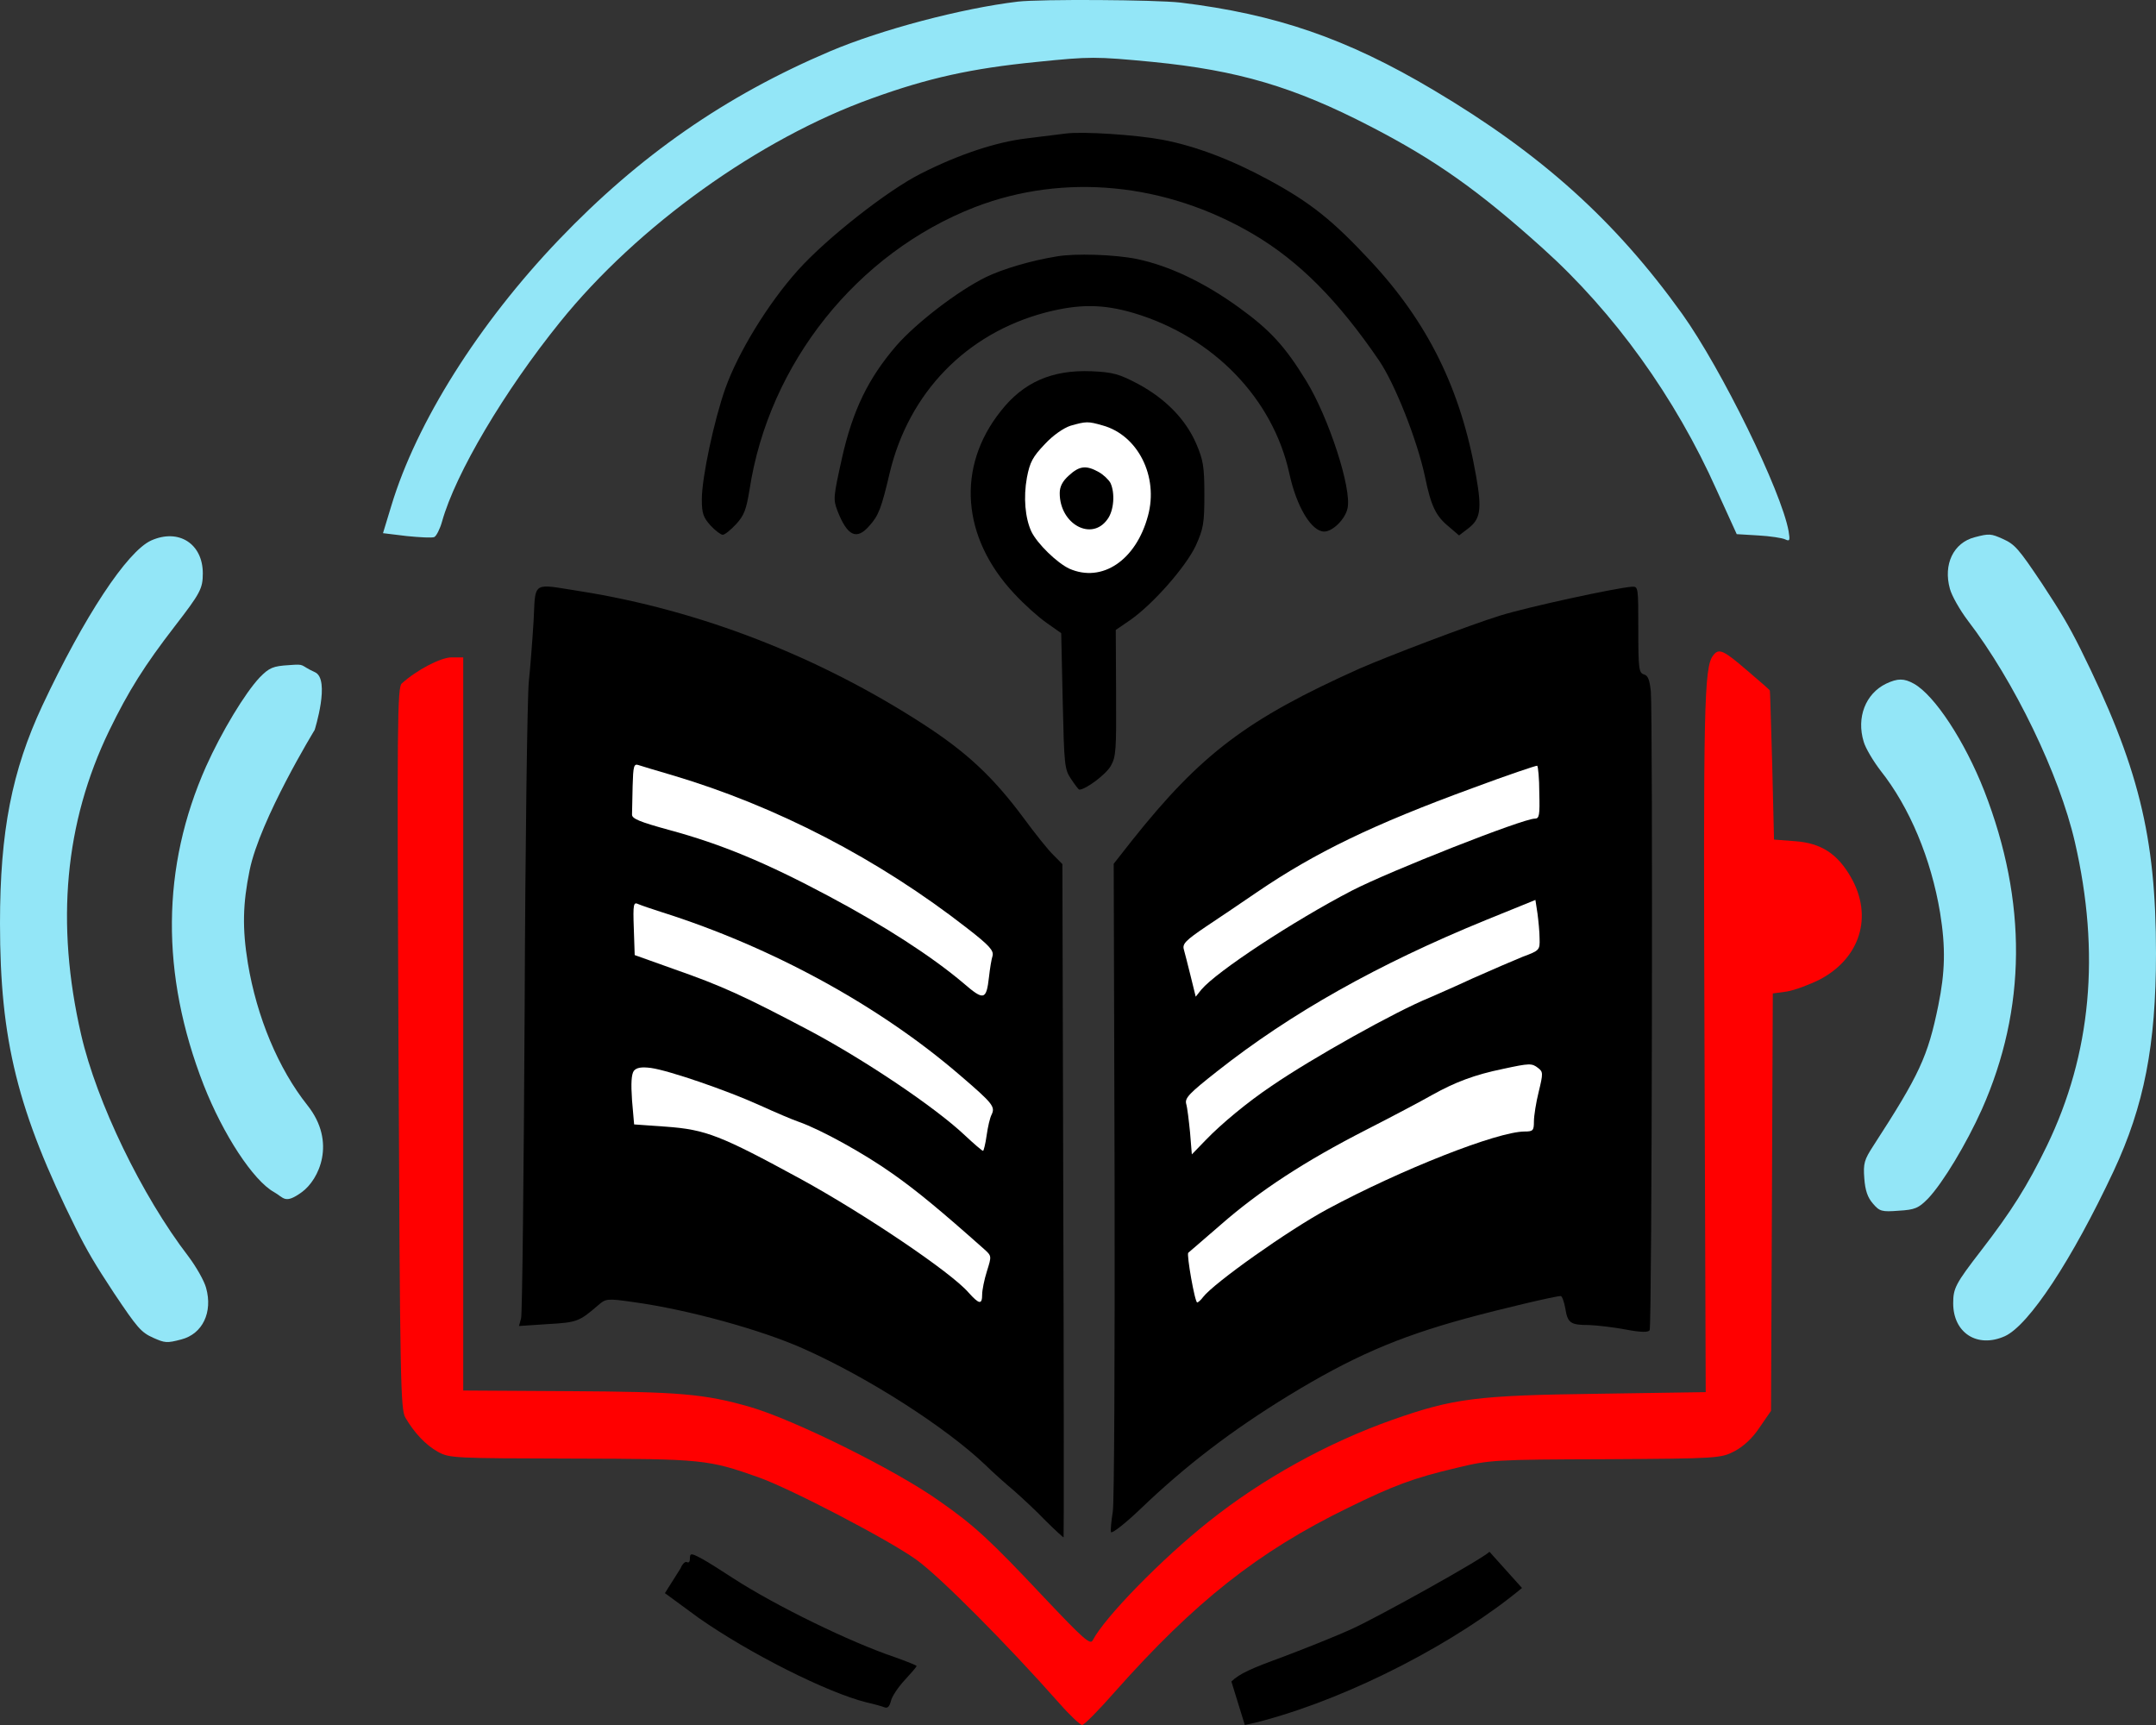 <svg width="75" height="60" viewBox="0 0 75 60" fill="none" xmlns="http://www.w3.org/2000/svg">
<rect x="0" y="0" width="75" height="60" fill="#333333" stroke="none"/>
<path d="M24.445 54.233C24.632 54.334 25.109 54.637 25.503 54.895C26.976 55.849 29.57 57.117 31.137 57.644C31.541 57.79 31.884 57.925 31.884 57.947C31.884 57.981 31.697 58.194 31.469 58.441C31.241 58.687 31.023 59.013 30.991 59.17C30.94 59.361 30.877 59.428 30.763 59.383C30.68 59.349 30.4 59.271 30.151 59.215C28.782 58.878 26.043 57.498 24.289 56.264L23.13 55.414L23.677 54.547C23.739 54.39 23.843 54.301 23.895 54.334C23.957 54.368 23.999 54.323 23.999 54.233C23.999 54.009 24.03 54.009 24.445 54.233Z" fill="black"/>
<path d="M44.593 57.644C45.454 57.319 46.544 56.881 47.031 56.657C48.007 56.208 51.555 54.233 51.814 53.975L52.945 55.234C50.697 57.102 47.078 58.993 44.002 59.832C43.78 59.895 43.535 59.953 43.303 59.999L42.836 58.488C43.114 58.209 43.584 58.012 44.593 57.644Z" fill="black"/>
<path d="M41.066 0.09C44.386 0.494 46.844 1.335 49.864 3.13C53.609 5.352 56.182 7.663 58.516 10.916C59.886 12.835 61.971 17.087 62.22 18.478C62.272 18.803 62.262 18.837 62.096 18.759C62.002 18.714 61.577 18.646 61.162 18.624L60.415 18.579L59.72 17.053C58.278 13.822 56.151 10.871 53.682 8.65C51.43 6.619 49.916 5.554 47.654 4.387C45.008 3.018 43.058 2.446 40.101 2.154C38.098 1.963 37.943 1.963 36.065 2.154C33.793 2.379 32.278 2.715 30.328 3.422C26.416 4.824 22.183 7.854 19.486 11.197C17.546 13.598 15.844 16.47 15.377 18.142C15.305 18.399 15.18 18.646 15.107 18.68C15.035 18.714 14.609 18.691 14.153 18.646L13.323 18.545L13.613 17.592C14.485 14.697 16.653 11.253 19.444 8.336C22.245 5.408 25.233 3.332 28.875 1.784C30.649 1.032 33.44 0.292 35.411 0.056C36.2 -0.034 40.184 -0.011 41.066 0.09Z" fill="#93E6F7"/>
<path d="M60.768 23.314C61.203 23.684 61.567 23.998 61.567 24.02C61.575 24.029 61.597 24.792 61.627 25.836L61.634 26.086C61.639 26.259 61.644 26.439 61.65 26.623L61.712 29.203L62.459 29.26C63.351 29.327 63.922 29.697 64.389 30.516C65.167 31.874 64.71 33.332 63.299 34.073C62.936 34.252 62.428 34.443 62.158 34.488L61.67 34.555L61.639 41.814L61.608 49.073L61.214 49.645C60.965 50.026 60.654 50.307 60.342 50.475C59.865 50.722 59.772 50.733 55.86 50.755C51.99 50.767 51.814 50.778 50.663 51.058C49.179 51.406 48.463 51.675 46.886 52.45C43.773 53.964 41.553 55.725 38.794 58.833C38.233 59.473 37.715 60 37.642 60C37.58 60 37.217 59.663 36.853 59.248C35.007 57.162 32.693 54.839 31.884 54.256C30.94 53.571 27.495 51.776 26.385 51.384C24.642 50.767 24.455 50.744 19.901 50.733L19.876 50.733C15.802 50.722 15.636 50.721 15.232 50.497C14.796 50.251 14.412 49.836 14.101 49.308C13.935 49.005 13.914 48.164 13.862 36.451C13.81 25.131 13.821 23.908 13.976 23.773C14.495 23.302 15.336 22.865 15.709 22.865H16.114V35.621V48.366L19.818 48.388C23.615 48.411 24.497 48.478 26.095 48.938C27.609 49.376 31.157 51.126 32.683 52.214C33.886 53.055 34.426 53.549 36.324 55.568C37.694 57.016 37.932 57.229 38.015 57.049C38.43 56.253 40.412 54.222 42.051 52.921C43.908 51.44 46.181 50.183 48.432 49.387C50.569 48.635 51.358 48.534 55.642 48.478L59.336 48.422L59.294 36.451C59.253 24.57 59.274 23.212 59.595 22.797C59.792 22.539 59.948 22.607 60.768 23.314Z" fill="#FF0000"/>
<path fill-rule="evenodd" clip-rule="evenodd" d="M44.137 6.26C42.84 5.554 41.564 5.071 40.422 4.858C39.52 4.69 37.673 4.566 37.071 4.645C36.945 4.659 36.647 4.697 36.308 4.74L36.303 4.74L36.302 4.74C36.114 4.764 35.914 4.789 35.722 4.813C34.654 4.937 33.347 5.374 32.039 6.036C30.877 6.619 28.75 8.291 27.755 9.402C26.727 10.546 25.68 12.251 25.233 13.508C24.839 14.619 24.414 16.616 24.414 17.367C24.414 17.861 24.466 17.996 24.715 18.276C24.881 18.456 25.078 18.601 25.14 18.601C25.213 18.601 25.42 18.433 25.607 18.231C25.887 17.928 25.96 17.726 26.074 17.031C26.748 12.633 29.819 8.796 33.917 7.203C37.009 6.014 40.547 6.35 43.597 8.145C45.195 9.088 46.544 10.445 47.975 12.543C48.525 13.351 49.303 15.314 49.573 16.593C49.781 17.603 49.947 17.951 50.403 18.321L50.756 18.624L51.078 18.377C51.503 18.052 51.555 17.715 51.347 16.548C50.818 13.53 49.666 11.208 47.664 9.065C46.357 7.663 45.589 7.046 44.137 6.26ZM43.109 10.703C41.885 9.817 40.671 9.245 39.551 9.009C38.783 8.852 37.393 8.807 36.76 8.919C35.857 9.065 34.882 9.357 34.301 9.637C33.336 10.109 31.884 11.219 31.178 12.027C30.203 13.16 29.663 14.271 29.29 15.931C28.989 17.289 28.979 17.367 29.134 17.771C29.477 18.646 29.798 18.803 30.244 18.287C30.566 17.928 30.66 17.681 30.95 16.447C31.614 13.665 33.606 11.601 36.366 10.871C37.528 10.569 38.368 10.569 39.458 10.894C42.217 11.724 44.282 13.867 44.852 16.47C45.102 17.625 45.62 18.489 46.066 18.489C46.357 18.489 46.793 18.063 46.876 17.681C47.031 17.008 46.222 14.518 45.434 13.239C44.697 12.038 44.178 11.477 43.109 10.703ZM32.133 25.198C28.481 22.831 24.352 21.227 20.191 20.565C20.051 20.543 19.923 20.522 19.806 20.503C19.158 20.396 18.863 20.348 18.723 20.485C18.606 20.599 18.595 20.841 18.576 21.286L18.576 21.286C18.573 21.38 18.568 21.484 18.562 21.597C18.521 22.27 18.448 23.212 18.396 23.706C18.344 24.2 18.272 29.327 18.251 35.093C18.22 40.86 18.168 45.707 18.127 45.853L18.054 46.122L19.06 46.055C20.077 45.998 20.15 45.965 20.803 45.404C21.073 45.168 21.114 45.157 22.048 45.292C23.926 45.55 26.489 46.257 27.941 46.907C30.213 47.917 32.901 49.645 34.28 50.957C34.54 51.215 34.986 51.608 35.266 51.844C35.546 52.09 36.044 52.55 36.376 52.898C36.718 53.235 36.999 53.493 36.999 53.471C37.009 53.448 37.009 48.175 36.988 41.746L36.957 30.056L36.646 29.742C36.469 29.574 36.003 28.99 35.608 28.452C34.55 27.027 33.637 26.174 32.133 25.198ZM57.188 23.459C57.012 23.403 56.991 23.269 56.991 21.9C56.991 20.408 56.991 20.396 56.763 20.408C56.192 20.453 53.132 21.114 52.167 21.417C51.15 21.732 48.287 22.82 47.291 23.257C43.379 25.008 41.771 26.23 39.385 29.226L38.742 30.045L38.773 41.006C38.783 47.143 38.762 52.236 38.711 52.573C38.659 52.898 38.627 53.224 38.648 53.291C38.669 53.358 39.136 52.999 39.675 52.483C41.252 50.969 42.861 49.746 44.821 48.545C47.011 47.21 48.587 46.515 51.015 45.853C52.167 45.539 54.107 45.079 54.294 45.079C54.335 45.079 54.408 45.269 54.449 45.494C54.532 46.021 54.626 46.088 55.279 46.088C55.57 46.099 56.141 46.167 56.556 46.245C57.095 46.346 57.334 46.346 57.386 46.268C57.468 46.133 57.5 24.94 57.427 24.054C57.386 23.639 57.323 23.493 57.188 23.459Z" fill="black"/>
<path d="M39.603 13.362C40.557 13.878 41.252 14.596 41.615 15.438C41.854 15.999 41.896 16.223 41.896 17.199C41.896 18.209 41.864 18.388 41.595 18.983C41.252 19.712 40.121 21.002 39.323 21.563L38.814 21.911L38.825 24.099C38.835 26.096 38.825 26.32 38.638 26.645C38.472 26.937 37.766 27.465 37.548 27.465C37.517 27.465 37.393 27.296 37.258 27.094C37.03 26.758 37.019 26.612 36.968 24.379L36.916 22.023L36.407 21.664C36.117 21.462 35.619 21.014 35.287 20.654C33.45 18.702 33.264 16.245 34.809 14.305C35.598 13.295 36.594 12.857 37.974 12.913C38.711 12.947 38.928 13.003 39.603 13.362Z" fill="black"/>
<path d="M37.237 14.809C36.999 14.888 36.636 15.135 36.345 15.449C35.93 15.886 35.826 16.066 35.722 16.616C35.598 17.3 35.66 18.018 35.878 18.489C36.086 18.916 36.77 19.578 37.196 19.779C38.337 20.284 39.52 19.488 39.935 17.939C40.308 16.571 39.582 15.135 38.358 14.798C37.849 14.652 37.787 14.652 37.237 14.809ZM38.212 16.414C38.379 16.503 38.565 16.683 38.627 16.795C38.794 17.143 38.752 17.76 38.524 18.063C37.974 18.837 36.864 18.231 36.864 17.154C36.864 16.93 36.957 16.739 37.185 16.537C37.548 16.201 37.787 16.178 38.212 16.414Z" fill="white"/>
<path d="M22.007 27.341C21.996 27.779 21.986 28.227 21.986 28.328C21.976 28.474 22.245 28.586 23.273 28.867C25.099 29.361 26.655 30.011 28.823 31.167C30.763 32.199 32.413 33.265 33.513 34.196C34.228 34.813 34.312 34.791 34.405 33.972C34.436 33.691 34.488 33.366 34.529 33.242C34.571 33.063 34.415 32.883 33.648 32.289C30.556 29.877 27.008 28.037 23.376 26.96C22.837 26.803 22.308 26.645 22.214 26.612C22.048 26.556 22.027 26.645 22.007 27.341Z" fill="white"/>
<path d="M22.048 32.289L22.079 33.22L23.428 33.702C25.13 34.297 25.887 34.645 28.201 35.868C30.11 36.889 32.517 38.504 33.554 39.48C33.876 39.783 34.166 40.03 34.197 40.03C34.218 40.03 34.28 39.794 34.322 39.491C34.363 39.2 34.436 38.874 34.498 38.762C34.623 38.493 34.54 38.381 33.388 37.394C30.587 34.981 26.852 32.94 23.023 31.728C22.671 31.616 22.308 31.492 22.204 31.447C22.038 31.369 22.017 31.436 22.048 32.289Z" fill="white"/>
<path d="M22.048 37.248C21.965 37.371 21.945 37.674 21.986 38.269L22.059 39.11L23.158 39.188C24.559 39.289 25.067 39.492 27.869 41.017C30.078 42.229 33.077 44.248 33.689 44.955C34.062 45.37 34.166 45.393 34.166 45.023C34.166 44.877 34.239 44.506 34.332 44.215C34.498 43.687 34.498 43.687 34.239 43.452C32.724 42.105 31.884 41.41 31.054 40.827C30.058 40.12 28.553 39.289 27.786 39.02C27.557 38.942 26.956 38.684 26.437 38.448C25.275 37.921 23.273 37.236 22.65 37.147C22.308 37.102 22.142 37.135 22.048 37.248Z" fill="white"/>
<path d="M51.233 27.409C47.768 28.676 45.755 29.652 43.742 31.021C43.224 31.38 42.414 31.919 41.947 32.233C41.252 32.704 41.128 32.827 41.18 33.018C41.211 33.141 41.325 33.556 41.418 33.949L41.595 34.667L41.792 34.42C42.321 33.792 44.998 32.031 47.031 30.976C48.359 30.292 52.976 28.474 53.391 28.474C53.547 28.474 53.568 28.362 53.547 27.577C53.547 27.072 53.505 26.657 53.474 26.634C53.443 26.623 52.437 26.96 51.233 27.409Z" fill="white"/>
<path d="M51.7 31.997C47.934 33.534 44.904 35.239 42.331 37.27C41.377 38.022 41.211 38.19 41.263 38.392C41.304 38.527 41.356 38.975 41.398 39.391L41.46 40.153L41.937 39.66C42.487 39.087 43.41 38.325 44.23 37.775C45.651 36.799 48.567 35.172 49.729 34.701C49.926 34.611 50.611 34.319 51.233 34.028C51.866 33.747 52.644 33.411 52.976 33.276C53.557 33.063 53.568 33.04 53.557 32.648C53.557 32.412 53.516 32.02 53.484 31.773L53.412 31.302L51.7 31.997Z" fill="white"/>
<path d="M52.281 37.18C51.295 37.382 50.621 37.64 49.833 38.078C49.459 38.291 48.422 38.841 47.519 39.301C45.392 40.389 43.825 41.41 42.466 42.599C41.864 43.115 41.356 43.564 41.335 43.575C41.273 43.631 41.564 45.303 41.647 45.303C41.678 45.303 41.782 45.213 41.854 45.112C42.238 44.619 44.801 42.801 46.17 42.061C48.733 40.681 52.094 39.357 53.038 39.357C53.329 39.357 53.36 39.323 53.36 39.009C53.36 38.818 53.433 38.347 53.526 37.977C53.682 37.337 53.682 37.281 53.505 37.147C53.287 36.978 53.215 36.978 52.281 37.18Z" fill="white"/>
<path d="M66.576 23.78C67.302 24.184 68.35 25.788 69.024 27.505C70.528 31.364 70.497 35.089 68.941 38.59C68.401 39.79 67.592 41.136 67.073 41.686C66.742 42.023 66.617 42.079 66.046 42.112C65.465 42.157 65.382 42.135 65.154 41.865C64.967 41.652 64.884 41.406 64.853 40.99C64.812 40.463 64.853 40.34 65.165 39.857C66.773 37.378 67.063 36.75 67.426 34.977C67.665 33.81 67.686 32.958 67.489 31.746C67.177 29.872 66.43 28.077 65.413 26.798C65.165 26.473 64.895 26.024 64.832 25.8C64.573 24.958 64.895 24.128 65.611 23.78C66.015 23.59 66.233 23.59 66.576 23.78Z" fill="#93E6F7"/>
<path d="M69.667 18.743C70.093 18.934 70.217 19.079 71.037 20.302C71.701 21.312 71.96 21.75 72.365 22.557C74.388 26.63 75 29.087 75 33.16C75 36.357 74.585 38.466 73.527 40.732C72.074 43.829 70.58 46.095 69.74 46.477C68.785 46.903 67.945 46.364 67.945 45.332C67.945 44.805 68.028 44.648 68.92 43.492C69.968 42.135 70.528 41.248 71.203 39.857C72.749 36.66 73.07 33.16 72.178 29.289C71.638 26.944 70.072 23.691 68.443 21.57C68.173 21.211 67.893 20.717 67.831 20.482C67.592 19.629 67.955 18.878 68.692 18.687C69.2 18.552 69.263 18.563 69.667 18.743Z" fill="#93E6F7"/>
<path d="M3.963 44.973C4.783 46.196 4.907 46.342 5.333 46.533C5.737 46.712 5.8 46.723 6.308 46.589C7.045 46.398 7.408 45.646 7.169 44.794C7.107 44.558 6.827 44.064 6.557 43.705C4.928 41.585 3.361 38.331 2.822 35.987C1.93 32.116 2.251 28.616 3.797 25.418C4.472 24.027 5.032 23.141 6.08 21.783C6.972 20.628 7.055 20.471 7.055 19.943C7.055 18.911 6.215 18.373 5.26 18.799C4.42 19.18 2.926 21.447 1.473 24.543C0.415 26.809 -5.06519e-06 28.919 -5.06519e-06 32.116C-5.06519e-06 36.189 0.612 38.646 2.635 42.718C3.04 43.526 3.299 43.964 3.963 44.973Z" fill="#93E6F7"/>
<path d="M9.535 41.466C8.808 41.062 7.76 39.458 7.086 37.741C5.582 33.882 5.613 30.157 7.169 26.657C7.709 25.456 8.518 24.11 9.037 23.56C9.369 23.224 9.493 23.168 10.064 23.134C10.645 23.089 10.409 23.134 10.956 23.381C11.503 23.628 10.946 25.389 10.946 25.389C10.946 25.389 9.047 28.497 8.684 30.269C8.445 31.436 8.424 32.289 8.622 33.501C8.933 35.374 9.68 37.169 10.697 38.448C11.713 39.727 11.096 41.034 10.499 41.466C9.903 41.898 9.877 41.657 9.535 41.466Z" fill="#93E6F7"/>
</svg>
